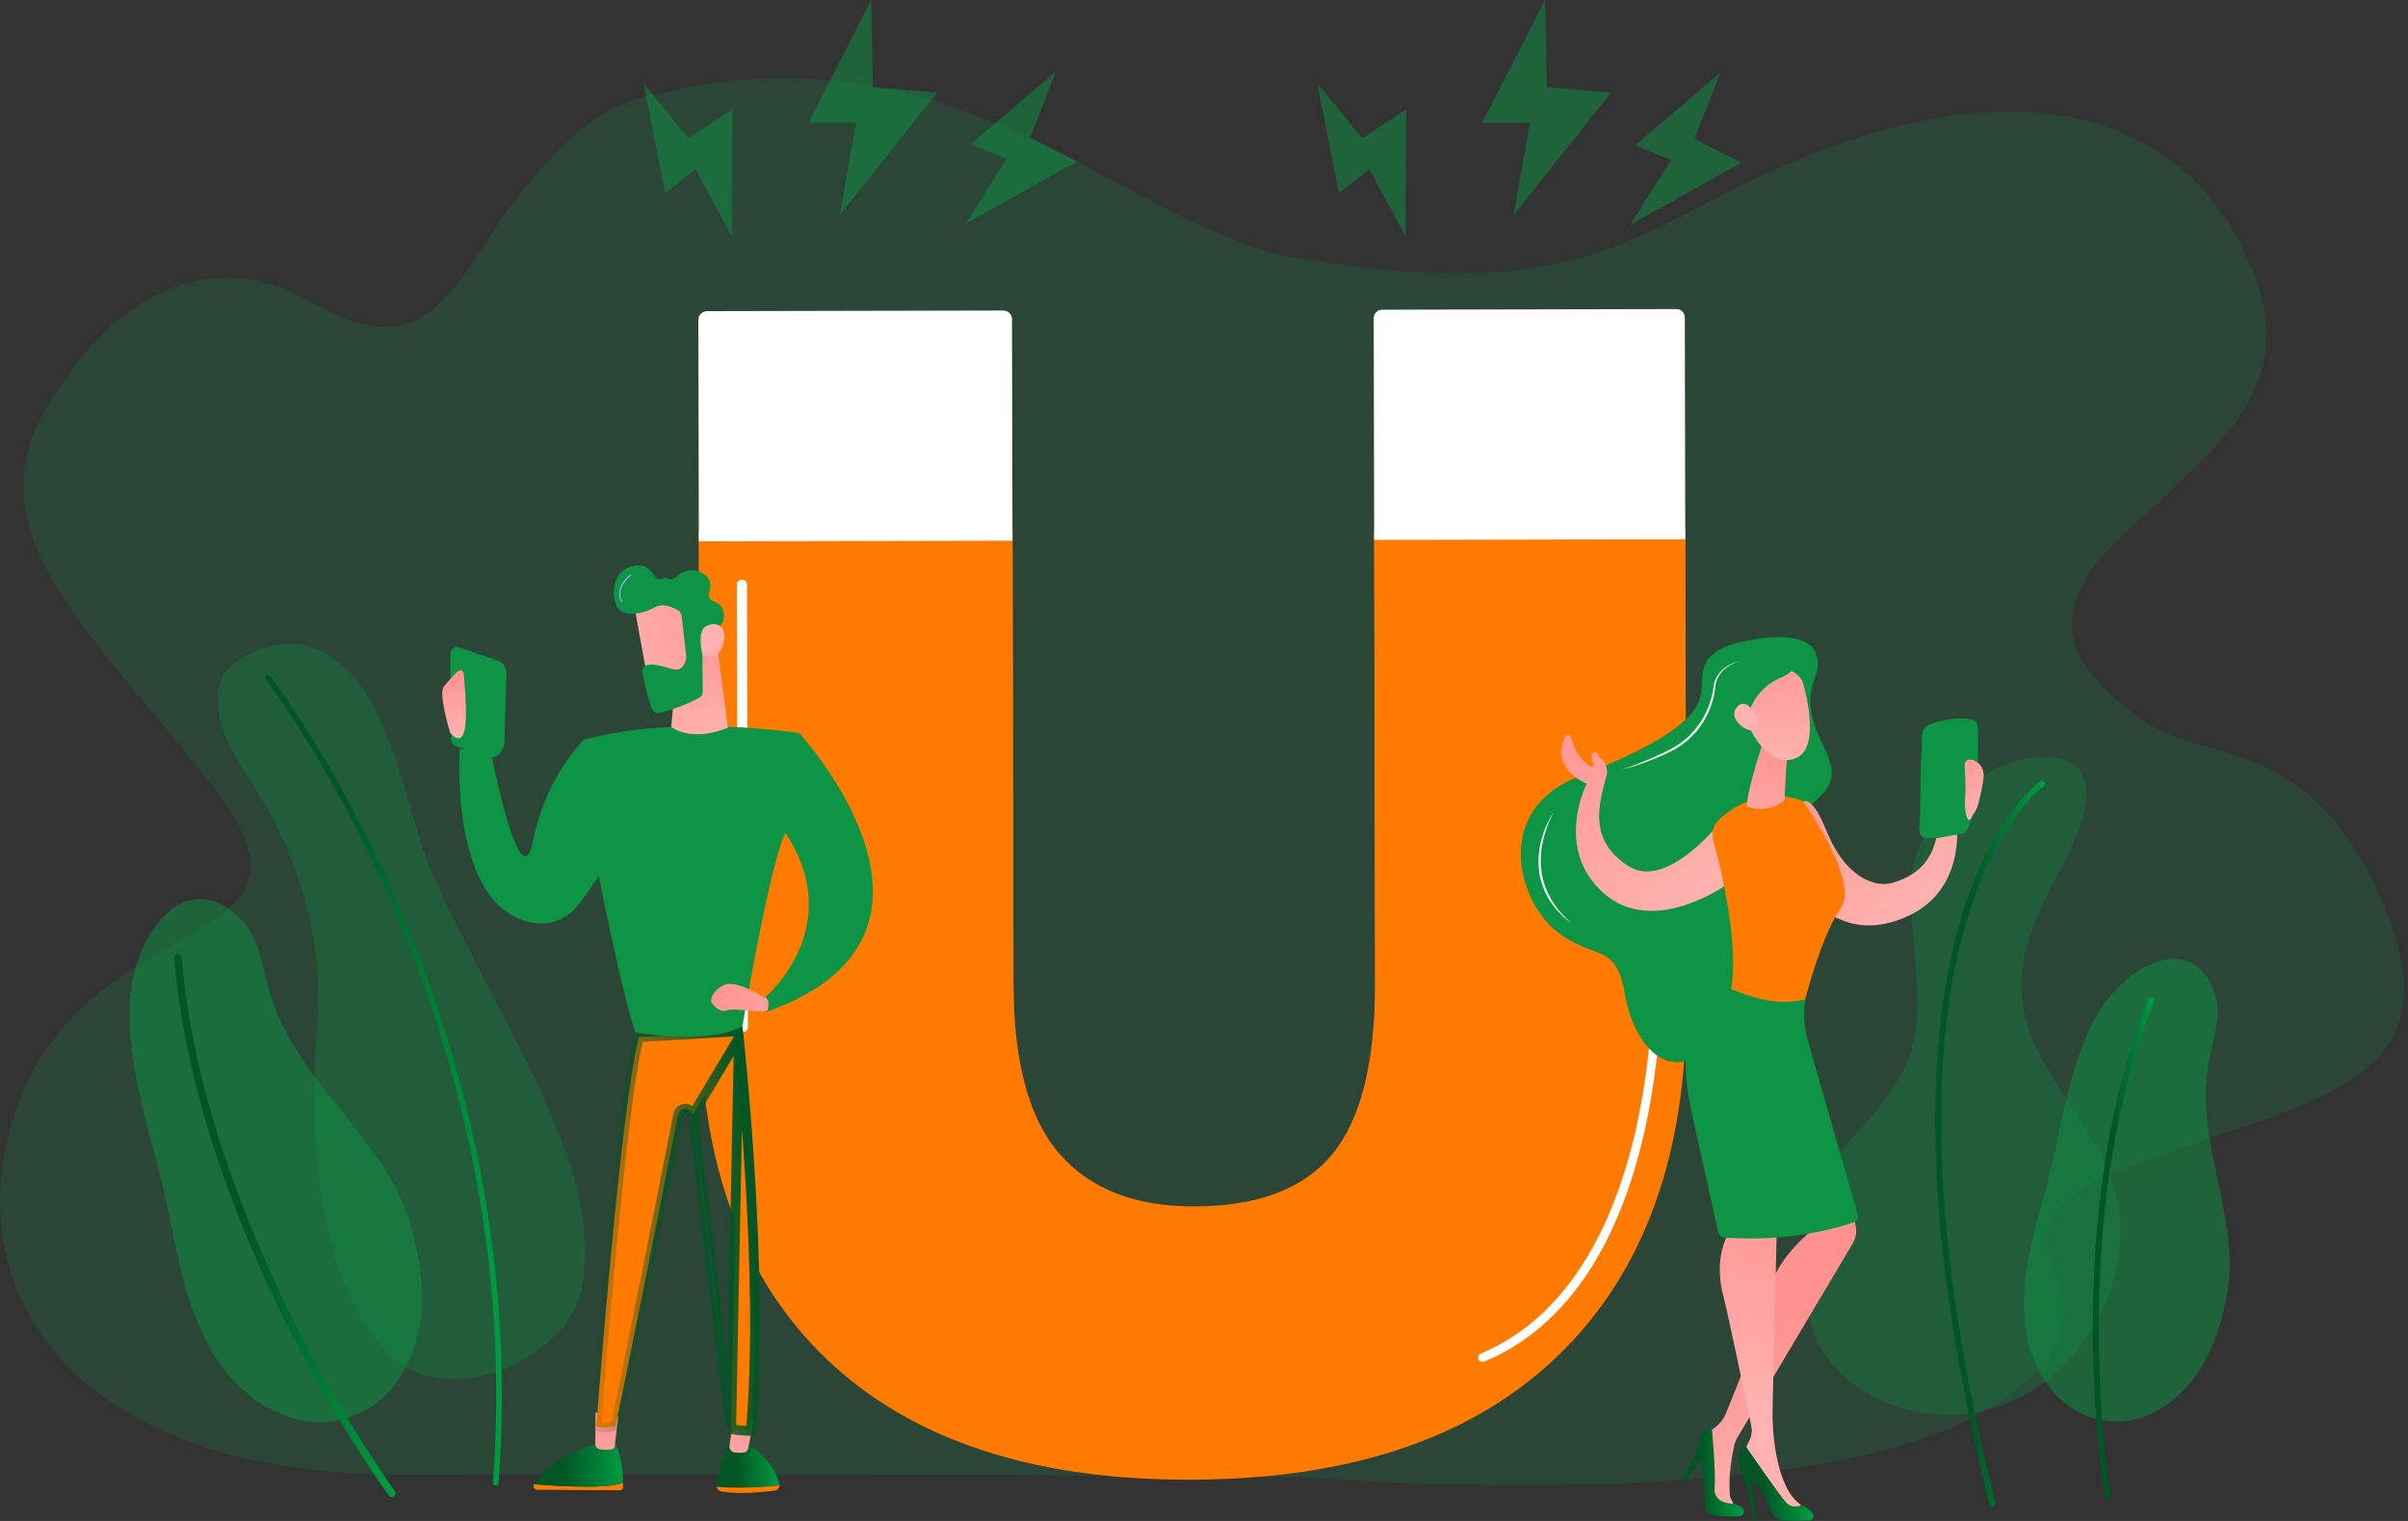 <svg width="247" height="156" viewBox="0 0 247 156" fill="none" xmlns="http://www.w3.org/2000/svg">
<rect x="0" y="0" width="247" height="156" fill="#333333" stroke="none"/>
<path opacity="0.2" d="M64.694 10.353C60.831 11.474 55.057 16.569 49.991 24.696C43.762 34.693 40.06 35.569 31.247 30.644C22.433 25.719 12.081 29.027 4.589 42.142C-2.905 55.256 10.221 65.452 22.387 81.429C34.553 97.405 10.263 93.272 2.394 111.933C-5.475 130.594 5.622 151.528 42.136 151.278C78.698 151.029 133.97 151.507 133.97 151.507C133.97 151.507 185.228 155.918 203.894 144.52C222.559 133.123 199.6 127.579 216.961 120.291C234.321 113.004 252.441 112.511 244.85 93.674C237.259 74.836 226.516 78.737 219.584 73.701C212.65 68.664 208.48 63.197 218.394 54.232C228.308 45.268 235.896 39.228 230.884 27.351C223.695 10.312 206.245 8.114 187.077 15.336C167.906 22.558 164.651 31.806 133.014 26.453C115.367 23.468 97.58 0.808 64.694 10.353Z" fill="#0D9545"/>
<path opacity="0.3" d="M209.001 107.723C208.128 105.905 207.504 104 207.358 101.928C206.99 96.704 210.028 91.895 212.257 87.397C214.307 83.264 215.832 77.106 208.914 77.654C203.403 78.09 196.924 83.582 196.185 89.31C195.311 96.089 198.611 104.636 194.698 110.793C189.225 119.406 185.277 117.433 185.277 131.968C185.277 138.178 188.717 141.605 192.658 143.491C198.878 146.47 206.294 145.267 211.249 140.471C215.626 136.234 218.229 130.144 217.349 124.03C216.459 117.852 211.615 113.169 209.001 107.723Z" fill="#0D9545"/>
<path d="M204.377 154.57C204.239 154.57 204.115 154.476 204.08 154.337C200.649 140.645 198.782 128.23 198.53 117.441C198.328 108.797 199.156 101.167 200.992 94.763C202.63 89.049 204.785 85.385 206.305 83.317C207.965 81.059 209.23 80.169 209.282 80.132C209.421 80.036 209.612 80.071 209.708 80.21C209.805 80.349 209.77 80.54 209.631 80.637C209.619 80.645 208.372 81.529 206.762 83.731C205.274 85.766 203.163 89.376 201.557 95.013C199.75 101.359 198.938 108.924 199.144 117.499C199.402 128.226 201.262 140.57 204.675 154.189C204.716 154.353 204.615 154.52 204.451 154.561C204.427 154.566 204.401 154.57 204.377 154.57Z" fill="url(#paint0_linear_1537_3932)"/>
<path opacity="0.5" d="M228.544 132.057C229.249 127.412 227.561 122.078 226.718 117.165C226.273 114.568 226.066 111.99 226.483 109.373C226.898 106.771 228.12 103.958 226.993 101.365C224.723 96.143 219.323 98.52 216.23 102.451C212.641 107.013 211.659 114.468 210.296 120.209C209.474 123.669 208.237 127.219 207.803 130.745C207.085 136.587 208.405 140.644 211.201 143.382C213.881 146.01 217.963 146.554 221.243 144.728C224.205 143.079 227.407 139.552 228.544 132.057Z" fill="#0D9545"/>
<path d="M216.192 153.74C216.045 153.74 215.915 153.634 215.89 153.484C215.878 153.414 214.702 146.32 214.671 136.533C214.643 127.495 215.612 114.243 220.39 102.426C220.454 102.269 220.632 102.194 220.791 102.257C220.948 102.321 221.024 102.498 220.96 102.657C218.343 109.128 215.233 120.257 215.285 136.532C215.315 146.269 216.484 153.313 216.494 153.384C216.522 153.55 216.41 153.709 216.243 153.738C216.226 153.739 216.209 153.74 216.192 153.74Z" fill="url(#paint1_linear_1537_3932)"/>
<path opacity="0.3" d="M25.875 66.915C24.481 67.59 23.136 68.598 22.725 69.632C20.871 74.297 25.75 79.719 27.737 83.491C31.149 89.974 33.114 97.284 32.563 104.638C31.967 112.607 32.033 120.36 34.17 128.141C35.27 132.149 37.086 136.311 40.211 139.191C46.115 144.633 58.265 139.428 59.666 132.169C60.783 126.379 59.134 120.489 56.9 115.184C53.142 106.257 47.972 98.012 44.159 89.114C41.242 82.309 39.927 68.111 31.132 66.205C29.527 65.857 27.355 66.199 25.875 66.915Z" fill="#0D9545"/>
<path d="M50.837 152.362C50.834 152.362 50.83 152.362 50.827 152.36C50.669 152.348 50.549 152.209 50.561 152.051C51.396 141.124 50.69 129.995 48.462 118.972C46.68 110.152 43.925 101.382 40.275 92.902C34.061 78.469 27.32 69.785 27.254 69.7C27.156 69.574 27.177 69.393 27.303 69.295C27.429 69.197 27.61 69.218 27.708 69.344C27.776 69.431 34.563 78.174 40.806 92.675C44.472 101.19 47.239 110 49.028 118.858C51.266 129.933 51.976 141.115 51.137 152.096C51.125 152.25 50.992 152.368 50.837 152.362Z" fill="url(#paint2_linear_1537_3932)"/>
<path opacity="0.5" d="M41.789 124.638C40.093 119.471 35.565 114.844 32.13 110.209C30.313 107.758 28.755 105.203 27.82 102.283C26.89 99.379 26.685 95.835 24.167 93.745C19.095 89.536 14.759 94.809 13.616 100.485C12.291 107.071 15.169 115.284 16.756 121.925C17.714 125.928 18.288 130.241 19.681 134.11C21.989 140.52 25.471 144.02 29.787 145.391C33.928 146.705 38.428 145.137 40.862 141.54C43.06 138.288 44.527 132.974 41.789 124.638Z" fill="#0D9545"/>
<path d="M40.19 153.551C40.072 153.551 39.956 153.497 39.88 153.394C39.83 153.327 34.911 146.611 29.77 136.515C25.021 127.193 19.104 112.993 17.872 98.289C17.853 98.077 18.012 97.89 18.223 97.873C18.436 97.852 18.622 98.013 18.639 98.225C20.978 126.133 40.305 152.672 40.501 152.937C40.627 153.109 40.59 153.349 40.419 153.476C40.349 153.527 40.269 153.551 40.19 153.551Z" fill="url(#paint3_linear_1537_3932)"/>
<path d="M172.967 102.899C173 118.387 168.688 130.408 159.937 138.927C151.183 147.445 138.598 151.733 122.085 151.769C105.947 151.804 93.537 147.705 84.859 139.467C76.18 131.23 71.819 119.329 71.786 103.841L71.681 54.393H103.853L103.953 101.263C103.971 109.629 105.532 115.717 108.671 119.487C111.809 123.258 116.411 125.147 122.511 125.134C129.042 125.121 133.764 123.239 136.697 119.481C139.63 115.725 141.073 109.547 141.053 101.018L140.954 54.393H172.866L172.967 102.899Z" fill="#FF7A00"/>
<path d="M172.972 102.463C173.005 117.278 168.689 128.781 159.937 136.928C151.185 145.077 138.598 149.181 122.084 149.217C105.947 149.252 93.538 145.333 84.86 137.454C76.183 129.574 71.821 118.187 71.789 103.373L71.684 54.54H103.857L103.957 100.906C103.974 108.908 105.535 114.734 108.672 118.339C111.809 121.947 116.412 123.753 122.51 123.74C129.041 123.727 133.764 121.927 136.698 118.333C139.631 114.741 141.074 108.825 141.057 100.669L140.958 54.54H172.87L172.972 102.463Z" fill="#FF7A00"/>
<path d="M102.878 31.848L72.575 31.913C72.054 31.915 71.632 32.283 71.633 32.805L71.682 55.526L103.854 55.457L103.805 32.736C103.803 32.213 103.399 31.847 102.878 31.848Z" fill="white"/>
<path d="M171.937 31.701L141.814 31.765C141.293 31.766 140.905 32.134 140.906 32.656L140.955 55.377L172.867 55.31L172.818 32.588C172.816 32.066 172.458 31.7 171.937 31.701Z" fill="white"/>
<path d="M76.199 105.854C75.951 105.854 75.68 105.653 75.679 105.405L75.582 59.906C75.582 59.658 75.852 59.456 76.1 59.455C76.347 59.455 76.618 59.655 76.62 59.903L76.716 105.403C76.717 105.652 76.447 105.854 76.199 105.854Z" fill="white"/>
<path d="M152.07 139.693C151.894 139.693 151.727 139.589 151.654 139.416C151.559 139.188 151.667 138.924 151.896 138.829C162.201 134.523 166.444 122.956 168.187 114.011C170.088 104.259 169.517 95.432 169.511 95.344C169.494 95.096 169.682 94.882 169.93 94.865C170.179 94.848 170.392 95.035 170.409 95.283C170.415 95.373 170.994 104.317 169.07 114.184C167.937 119.994 166.17 124.987 163.82 129.027C160.862 134.108 156.968 137.686 152.243 139.659C152.186 139.681 152.127 139.693 152.07 139.693Z" fill="white"/>
<path opacity="0.5" d="M89.361 0L82.933 12.581H87.819L86.147 22.047L96.133 9.497L89.532 8.951L89.361 0Z" fill="#0D9545"/>
<path opacity="0.5" d="M108.305 7.328L99.587 14.791L103.263 16.301L99.073 22.92L110.462 16.573L105.666 14.12L108.305 7.328Z" fill="#0D9545"/>
<path opacity="0.5" d="M66.008 8.549L68.224 19.81L71.346 17.35L75.052 24.251L75.12 11.214L70.627 14.185L66.008 8.549Z" fill="#0D9545"/>
<path opacity="0.5" d="M158.478 0L152.051 12.581H156.937L155.264 22.047L165.252 9.497L158.651 8.951L158.478 0Z" fill="#0D9545"/>
<path opacity="0.5" d="M176.455 7.448L167.737 14.911L171.413 16.421L167.222 23.04L178.611 16.694L173.816 14.24L176.455 7.448Z" fill="#0D9545"/>
<path opacity="0.5" d="M135.126 8.549L137.343 19.81L140.465 17.35L144.17 24.251L144.239 11.214L139.745 14.185L135.126 8.549Z" fill="#0D9545"/>
<path d="M59.928 75.835C59.928 75.835 55.986 79.574 54.684 86.217C53.382 92.861 50.288 76.824 50.288 76.824H47.161C47.161 76.824 45.982 93.349 54.809 94.663C56.492 94.913 58.18 94.247 59.233 92.911C60.845 90.864 63.36 87.223 63.967 83.751C63.446 78.28 59.928 75.835 59.928 75.835Z" fill="#0D9545"/>
<path d="M79.954 152.352C79.956 152.303 79.952 152.254 79.94 152.203C79.201 149.272 76.177 147.769 76.177 147.769L74.722 147.883C73.887 150.467 73.348 151.728 73.482 152.434C73.486 152.453 73.492 152.473 73.496 152.492C74.696 152.6 77.165 152.67 79.954 152.352Z" fill="url(#paint4_linear_1537_3932)"/>
<path d="M73.496 152.492C73.561 152.728 73.734 152.912 73.958 152.958C75.664 153.317 78.376 153.028 79.515 152.879C79.767 152.847 79.951 152.614 79.954 152.352C77.165 152.67 74.696 152.6 73.496 152.492Z" fill="#FF7A00"/>
<path d="M77.374 145.507L76.737 148.572C76.689 148.797 76.518 148.965 76.309 148.984C76.052 149.009 75.688 149.023 75.322 148.969C74.993 148.92 74.764 148.587 74.823 148.229L75.265 145.507H77.374Z" fill="url(#paint5_linear_1537_3932)"/>
<path d="M61.139 152.467C62.693 152.423 63.496 152.241 63.91 152.07C63.912 152.225 63.91 152.382 63.906 152.544C63.901 152.718 63.771 152.857 63.613 152.856L55.085 152.801C54.813 152.799 54.653 152.484 54.772 152.234C55.89 152.328 58.739 152.535 61.139 152.467Z" fill="#FF7A00"/>
<path d="M54.772 152.235C54.783 152.213 54.791 152.191 54.806 152.171C55.559 151.119 57.477 149.023 61.268 148.114L63.086 148.057C63.086 148.057 63.896 149.465 63.911 152.072C63.495 152.241 62.692 152.425 61.139 152.468C58.738 152.535 55.889 152.328 54.772 152.235Z" fill="url(#paint6_linear_1537_3932)"/>
<path d="M63.423 145.301C63.402 145.437 63.153 147.497 63.056 148.295C63.033 148.485 62.895 148.631 62.722 148.653C62.413 148.691 61.912 148.723 61.473 148.634C61.236 148.586 61.066 148.358 61.066 148.095V144.861L63.423 145.301Z" fill="url(#paint7_linear_1537_3932)"/>
<path d="M75.783 106.449C75.756 106.182 75.732 105.958 75.713 105.782L65.548 106.379C65.105 107.984 64.62 111.081 64.138 114.92C63.624 119.019 63.119 123.914 62.675 128.62C62.231 133.325 61.847 137.839 61.574 141.177C61.438 142.846 61.33 144.22 61.255 145.178C61.218 145.656 61.189 146.031 61.17 146.285L61.168 146.311C61.609 146.449 62.09 146.445 62.51 146.385C62.76 146.349 62.975 146.296 63.129 146.251C63.912 142.834 68.398 120.238 69.57 114.323C69.734 113.497 70.926 113.538 71.037 114.37M75.783 106.449L71.037 114.37C71.037 114.37 71.037 114.37 71.037 114.37M75.783 106.449C75.859 107.186 75.967 108.258 76.09 109.595C76.337 112.268 76.65 116.001 76.912 120.238C77.428 128.56 77.746 138.798 76.999 146.775C76.828 146.769 76.62 146.76 76.395 146.745C75.918 146.713 75.402 146.658 75 146.568M75.783 106.449L75 146.568M71.037 114.37C71.526 117.992 72.527 126.127 73.405 133.352C73.844 136.966 74.253 140.353 74.552 142.837C74.701 144.079 74.823 145.095 74.908 145.801L75 146.568M71.037 114.37L75 146.568" fill="#FF7A00" stroke="url(#paint8_linear_1537_3932)"/>
<path d="M81.978 75.188C81.978 75.188 69.693 73.248 59.993 75.835L60.64 85.858C60.64 85.858 63.226 99.759 65.165 105.902C65.165 105.902 72.602 107.196 76.158 105.255C76.158 105.255 79.067 87.797 80.684 85.211C80.685 85.211 82.302 78.421 81.978 75.188Z" fill="#0D9545"/>
<path d="M73.357 64.637L74.668 74.63C74.668 74.63 71.249 76.201 68.855 74.563L69.37 68.721L73.357 64.637Z" fill="url(#paint9_linear_1537_3932)"/>
<path d="M81.977 75.188C81.977 75.188 101.052 95.879 78.582 103.8V102.184C78.582 102.184 86.988 95.071 80.522 85.371C80.523 85.371 81.332 76.158 81.977 75.188Z" fill="#0D9545"/>
<path d="M78.421 102.346C78.421 102.346 75.512 100.406 74.218 101.052C72.924 101.699 72.924 102.669 72.924 102.669C72.924 102.669 73.571 103.962 74.541 103.638C75.511 103.316 77.774 103.961 78.744 103.638C78.745 103.638 79.068 102.346 78.421 102.346Z" fill="url(#paint10_linear_1537_3932)"/>
<path d="M46.968 66.373L51.073 67.757C51.57 67.905 51.912 68.409 51.952 69.046L51.739 75.896C51.806 76.967 50.922 77.912 50.086 77.661L46.796 76.54C46.476 76.443 46.263 76.107 46.259 75.692L46.187 67.164C46.182 66.67 46.588 66.259 46.968 66.373Z" fill="#0D9545"/>
<path d="M46.185 75.188C46.185 75.188 44.901 71.072 45.554 70.379C46.207 69.687 47.508 67.774 47.595 69.337C47.682 70.901 48.467 77.653 46.185 75.188Z" fill="url(#paint11_linear_1537_3932)"/>
<path d="M65.039 61.948C65.019 62.073 66.57 70.383 66.57 70.383L71.296 69.396L70.996 61.302C70.996 61.303 65.38 59.835 65.039 61.948Z" fill="url(#paint12_linear_1537_3932)"/>
<path d="M69.582 62.62C69.766 62.731 69.887 62.921 69.912 63.135L70.397 67.322C70.404 67.386 70.403 67.449 70.393 67.512C70.335 67.861 70.061 68.952 68.94 68.615C67.985 68.327 67.102 68.076 66.453 68.191C66.073 68.258 65.826 68.627 65.899 69.005C66.048 69.784 66.379 71.35 66.869 72.701C66.992 73.039 67.356 73.223 67.703 73.126C68.618 72.872 70.391 72.323 71.744 71.551C71.966 71.424 72.101 71.186 72.093 70.93C72.066 69.805 71.999 66.648 72.118 65.753C72.228 64.922 73.232 64.431 73.71 64.243C73.891 64.171 74.034 64.029 74.105 63.847C74.318 63.303 74.554 62.174 73.144 61.654C72.793 61.525 72.617 61.129 72.739 60.776C72.958 60.144 73.018 59.226 71.878 58.693C70.725 58.152 69.834 58.708 69.322 59.211C69.096 59.434 68.742 59.498 68.467 59.34C68.345 59.269 68.193 59.245 68.011 59.335C67.669 59.502 67.268 59.381 67.097 59.04C66.806 58.456 66.224 57.853 65.071 58.031C62.955 58.358 62.676 60.691 63.211 62.07C63.744 63.449 66.019 62.965 67.166 62.294C68.01 61.798 69.076 62.313 69.582 62.62Z" fill="#0D9545"/>
<path d="M72.055 67.158C72.055 67.158 71.456 64.857 72.357 64.277C73.258 63.696 74.572 64.028 74.253 65.782C73.854 67.966 72.055 67.158 72.055 67.158Z" fill="url(#paint13_linear_1537_3932)"/>
<path d="M63.742 61.734C63.72 61.734 63.699 61.722 63.689 61.7C62.969 60.159 64.649 58.93 64.666 58.918C64.692 58.898 64.729 58.904 64.748 58.931C64.767 58.958 64.761 58.994 64.735 59.013C64.719 59.025 63.118 60.199 63.795 61.65C63.809 61.679 63.797 61.714 63.766 61.729C63.759 61.733 63.751 61.734 63.742 61.734Z" fill="#91B3FA"/>
<path d="M186.213 69.374C186.213 69.374 188.206 64.491 180.688 65.476C173.171 66.46 174.998 69.298 174.404 71.517C173.811 73.735 170.656 76.249 161.88 79.67C153.104 83.092 155.706 92.421 159.648 95.518C163.59 98.614 165.74 96.556 166.656 101.9C167.573 107.244 171.23 111.584 175.794 107.054C180.357 102.524 185.544 97.167 184.093 90.143C182.642 83.119 184.286 84.448 187.118 81.224C189.949 77.999 183.947 74.881 186.213 69.374Z" fill="#0D9545"/>
<path d="M184.535 82.45C185.728 81.24 186.889 84.149 187.2 84.878C187.982 86.72 188.796 88.373 190.448 89.634C191.469 90.415 192.85 90.915 194.144 90.54C198.8 89.189 198.822 85.448 198.927 82.646C198.82 81.852 199.296 81.063 199.873 80.818C200.543 80.532 200.8 79.838 200.8 79.838C200.8 79.838 201.256 80.848 200.696 81.322C200.5 81.488 200.444 81.684 200.45 81.869C200.515 81.858 200.583 81.848 200.653 81.838C202.053 81.663 200.648 83.667 200.648 83.667C200.648 83.667 202.003 91 195.796 93.915C192.723 95.358 190.366 95.016 188.766 94.302C187.957 94.019 187.259 93.513 186.663 92.866C186.422 92.626 186.3 92.465 186.3 92.465V92.442C183.82 89.293 183.391 83.611 184.535 82.45Z" fill="url(#paint14_linear_1537_3932)"/>
<path d="M160.582 75.5C160.701 75.273 161.038 75.309 161.107 75.556C161.361 76.471 161.977 78.069 163.269 78.636C163.319 78.657 163.377 78.653 163.423 78.622C163.467 78.592 163.494 78.54 163.493 78.486C163.49 78.372 163.455 78.252 163.374 78.128C163.205 77.869 163.236 77.57 163.328 77.31C163.368 77.199 163.471 77.123 163.59 77.118C163.707 77.113 163.817 77.18 163.865 77.287C163.956 77.487 164.095 77.702 164.307 77.877C164.79 78.278 165.022 79.169 164.691 79.899C163.992 82.615 162.945 86.206 167.022 88.83C171.1 91.454 176.842 83.879 176.842 83.879L177.098 90.736C177.098 90.736 169.592 96.16 164.476 91.595C159.359 87.031 162.75 80.388 162.75 80.388C162.75 80.388 158.848 78.816 160.582 75.5Z" fill="url(#paint15_linear_1537_3932)"/>
<path d="M184.484 81.985C183.264 81.62 179.713 80.944 176.334 84.061C175.761 84.59 175.526 85.394 175.732 86.146C176.639 89.487 179.033 99.355 176.934 103.625C176.934 103.625 180.633 107.703 184.669 104.416C184.669 104.416 186.479 96.525 188.851 93.061C190.489 90.669 186.241 84.079 185.166 82.488C185.001 82.247 184.762 82.068 184.484 81.985Z" fill="#FF7A00"/>
<path d="M181.115 75.349C181.115 75.349 179.311 80.452 179.176 82.703C179.176 82.703 181.17 83.61 183.049 82.079C183.049 82.079 183.246 76.983 183.531 76.07L181.115 75.349Z" fill="url(#paint16_linear_1537_3932)"/>
<path d="M184.994 70.226C184.802 69.508 184.242 68.945 183.524 68.752C182.563 68.493 181.216 68.278 180.36 68.775C178.909 69.617 178.909 73.393 178.909 73.393C178.909 73.393 180.764 78.857 184.019 77.839C186.507 77.06 185.572 72.385 184.994 70.226Z" fill="url(#paint17_linear_1537_3932)"/>
<path d="M177.765 68.327C178.657 66.177 181.437 66.814 181.437 66.814C181.437 66.814 183.605 67.327 183.908 68.308C184.045 68.749 183.437 69.176 182.64 69.516C180.865 70.273 179.575 71.869 179.21 73.764L179.125 74.2C179.126 74.2 176.872 70.477 177.765 68.327Z" fill="#0D9545"/>
<path d="M180.459 73.92C180.459 73.92 179.317 71.352 178.217 72.468C177.116 73.582 179.096 75.27 180.083 74.858L180.459 73.92Z" fill="url(#paint18_linear_1537_3932)"/>
<path d="M189.379 120.985C189.364 121.343 189.994 124.185 190.336 125.701C190.474 126.311 190.379 126.949 190.068 127.492L178.213 147.444C178.069 147.686 177.965 147.947 177.903 148.221C177.685 149.156 177.235 151.451 177.47 153.54L178.083 154.813L175.43 154.211L174.853 147.088L175.604 146.629C176.252 146.234 176.757 145.643 177.046 144.94C178.119 142.337 180.78 135.708 181.466 132.477C182.246 128.806 186.322 125.824 186.322 125.824L185.606 124.132L189.379 120.985Z" fill="url(#paint19_linear_1537_3932)"/>
<path d="M172.481 151.76C172.481 151.76 173.913 149.489 174.082 148.605C174.25 147.721 174.72 146.16 175.604 146.63C175.604 146.63 176.019 150.924 175.876 152.602C175.732 154.281 177.773 154.226 177.773 154.226C177.773 154.226 178.335 154.305 178.747 154.717C179.031 155.001 178.828 155.495 178.427 155.52C177.759 155.564 176.699 155.575 175.585 155.359C175.196 155.284 174.908 154.953 174.884 154.558L174.59 149.616L172.784 151.898L172.481 151.76Z" fill="url(#paint20_linear_1537_3932)"/>
<path d="M182.296 124.163C182.296 124.163 181.878 142.01 181.821 144.545C181.764 147.079 182.221 152.697 184.763 154.376L183.658 155.195C183.658 155.195 182.276 154.021 180.926 151.76C179.41 149.22 178.952 148.756 178.952 148.756L179.455 147.726C179.675 147.275 179.74 146.765 179.639 146.272C179.091 143.615 177.259 134.775 176.758 132.871C176.168 130.625 176.126 127.624 178.179 125.111C180.23 122.601 182.296 124.163 182.296 124.163Z" fill="url(#paint21_linear_1537_3932)"/>
<path d="M179.951 156C179.872 156.001 179.805 155.944 179.794 155.866C179.709 155.271 179.357 152.885 179.069 152.267C178.739 151.56 177.662 148.583 179.069 148.33C179.069 148.33 182.571 153.446 183.243 154.135C183.916 154.824 184.763 154.376 184.763 154.376C184.763 154.376 185.419 154.569 185.912 155.201C186.147 155.5 185.928 155.942 185.547 155.945L183.188 155.968C182.503 155.974 181.887 155.558 181.633 154.922C181.218 153.885 180.505 152.365 179.673 151.69L180.104 155.826C180.115 155.918 180.043 155.999 179.951 156Z" fill="url(#paint22_linear_1537_3932)"/>
<path d="M185.226 102.492C185.226 102.492 184.694 104.186 185.512 106.976L190.577 124.663C190.657 124.942 190.507 125.232 190.235 125.33C188.719 125.874 183.739 127.411 176.941 126.942C176.599 126.917 176.312 126.675 176.237 126.341C175.79 124.324 174.26 117.445 173.946 116.031C172.746 110.644 171.408 104.837 177.298 101.324C180.011 102.486 182.543 103.172 185.226 102.492Z" fill="#0D9545"/>
<path d="M196.961 85.524C196.826 85.224 196.859 84.832 196.89 84.521C196.961 83.803 196.955 83.086 196.967 82.364C196.997 80.494 196.98 78.617 197.129 76.751C197.16 76.349 197.118 75.945 197.15 75.543C197.229 74.525 197.827 74.224 198.819 74.013C199.66 73.832 200.575 73.586 201.443 73.769C201.785 73.842 202.114 74.029 202.157 74.386C202.33 75.828 202.286 85.27 200.547 85.53C199.96 85.618 199.377 85.721 198.793 85.826C198.378 85.901 197.823 86.058 197.405 85.918C197.177 85.841 197.041 85.698 196.961 85.524Z" fill="#0D9545"/>
<path d="M197.651 85.524C197.516 85.224 197.55 84.832 197.58 84.521C197.651 83.803 197.645 83.086 197.657 82.364C197.688 80.494 197.671 78.617 197.819 76.751C197.851 76.349 197.809 75.945 197.84 75.543C197.92 74.525 198.517 74.224 199.51 74.013C200.35 73.832 201.266 73.586 202.134 73.769C202.476 73.842 202.805 74.029 202.847 74.386C203.02 75.828 202.977 85.27 201.238 85.53C200.65 85.618 200.067 85.721 199.483 85.826C199.068 85.901 198.513 86.058 198.095 85.918C197.867 85.841 197.73 85.698 197.651 85.524Z" fill="#0D9545"/>
<path d="M202.422 83.463C202.422 83.463 202.803 83.204 203.115 81.66C203.428 80.116 203.737 79.18 203.115 78.463C202.492 77.746 201.526 77.716 201.526 78.463C201.526 79.21 201.688 80.588 201.575 81.66C201.463 82.731 201.728 85.266 202.422 83.463Z" fill="url(#paint23_linear_1537_3932)"/>
<path d="M178.47 67.805C177.749 67.958 177.055 68.299 176.523 68.834C176.262 69.106 176.059 69.433 175.926 69.789L175.838 70.06L175.787 70.34C175.75 70.529 175.734 70.703 175.703 70.884C175.44 72.315 174.811 73.681 173.876 74.796C173.416 75.358 172.879 75.858 172.285 76.277C171.694 76.703 171.034 77.015 170.367 77.333C169.702 77.648 169.028 77.942 168.343 78.213C167.661 78.49 166.967 78.74 166.257 78.939C167.703 78.632 169.092 78.093 170.446 77.507C171.122 77.217 171.799 76.889 172.414 76.462C173.03 76.038 173.588 75.529 174.067 74.954C175.013 73.795 175.661 72.392 175.891 70.915C175.916 70.732 175.929 70.537 175.958 70.363L175.998 70.097L176.073 69.84C176.188 69.501 176.372 69.187 176.611 68.916C177.094 68.374 177.765 68.01 178.47 67.805Z" fill="#F2FAF5"/>
<path d="M159.384 83.279C158.784 84.16 158.361 85.16 158.088 86.198C157.817 87.238 157.738 88.331 157.87 89.404C158.027 90.473 158.408 91.511 158.995 92.415C159.151 92.635 159.296 92.861 159.471 93.066C159.557 93.17 159.637 93.276 159.726 93.376L160.001 93.67C160.18 93.87 160.39 94.037 160.583 94.222C160.784 94.397 160.998 94.558 161.206 94.722C160.414 94.013 159.704 93.213 159.158 92.314C158.902 91.855 158.652 91.392 158.484 90.894C158.311 90.4 158.188 89.889 158.117 89.371C157.969 88.333 158.047 87.27 158.273 86.243C158.384 85.727 158.539 85.221 158.725 84.726C158.906 84.229 159.126 83.746 159.384 83.279Z" fill="#F2FAF5"/>
<defs>
<linearGradient id="paint0_linear_1537_3932" x1="198.5" y1="107.168" x2="209.763" y2="107.168" gradientUnits="userSpaceOnUse">
<stop stop-color="#005624"/>
<stop offset="0.319" stop-color="#005624"/>
<stop offset="1" stop-color="#009C41"/>
</linearGradient>
<linearGradient id="paint1_linear_1537_3932" x1="214.67" y1="120.965" x2="220.983" y2="120.965" gradientUnits="userSpaceOnUse">
<stop stop-color="#005624"/>
<stop offset="0.319" stop-color="#005624"/>
<stop offset="1" stop-color="#009C41"/>
</linearGradient>
<linearGradient id="paint2_linear_1537_3932" x1="27.192" y1="99.464" x2="51.478" y2="99.464" gradientUnits="userSpaceOnUse">
<stop stop-color="#005624"/>
<stop offset="0.319" stop-color="#005624"/>
<stop offset="1" stop-color="#009C41"/>
</linearGradient>
<linearGradient id="paint3_linear_1537_3932" x1="17.87" y1="118.12" x2="40.576" y2="118.12" gradientUnits="userSpaceOnUse">
<stop stop-color="#005624"/>
<stop offset="0.319" stop-color="#005624"/>
<stop offset="1" stop-color="#009C41"/>
</linearGradient>
<linearGradient id="paint4_linear_1537_3932" x1="73.461" y1="149.52" x2="79.955" y2="149.52" gradientUnits="userSpaceOnUse">
<stop stop-color="#005624"/>
<stop offset="0.319" stop-color="#005624"/>
<stop offset="1" stop-color="#009C41"/>
</linearGradient>
<linearGradient id="paint5_linear_1537_3932" x1="75.591" y1="142.556" x2="76.887" y2="153.87" gradientUnits="userSpaceOnUse">
<stop stop-color="#FF928E"/>
<stop offset="1" stop-color="#FEB3B1"/>
</linearGradient>
<linearGradient id="paint6_linear_1537_3932" x1="54.772" y1="149.666" x2="63.911" y2="149.666" gradientUnits="userSpaceOnUse">
<stop stop-color="#005624"/>
<stop offset="0.319" stop-color="#005624"/>
<stop offset="1" stop-color="#009C41"/>
</linearGradient>
<linearGradient id="paint7_linear_1537_3932" x1="61.934" y1="144.004" x2="63.147" y2="154.587" gradientUnits="userSpaceOnUse">
<stop stop-color="#FF928E"/>
<stop offset="1" stop-color="#FEB3B1"/>
</linearGradient>
<linearGradient id="paint8_linear_1537_3932" x1="77.979" y1="132.04" x2="57.846" y2="133.733" gradientUnits="userSpaceOnUse">
<stop stop-color="#005624"/>
<stop offset="1" stop-color="#005624" stop-opacity="0"/>
</linearGradient>
<linearGradient id="paint9_linear_1537_3932" x1="70.912" y1="62.966" x2="71.906" y2="76.59" gradientUnits="userSpaceOnUse">
<stop stop-color="#FF928E"/>
<stop offset="1" stop-color="#FEB3B1"/>
</linearGradient>
<linearGradient id="paint10_linear_1537_3932" x1="73.252" y1="100.497" x2="83.598" y2="109.334" gradientUnits="userSpaceOnUse">
<stop stop-color="#FF928E"/>
<stop offset="1" stop-color="#FEB3B1"/>
</linearGradient>
<linearGradient id="paint11_linear_1537_3932" x1="46.398" y1="68.792" x2="46.825" y2="75.737" gradientUnits="userSpaceOnUse">
<stop stop-color="#FF928E"/>
<stop offset="1" stop-color="#FEB3B1"/>
</linearGradient>
<linearGradient id="paint12_linear_1537_3932" x1="76.111" y1="61.367" x2="62.772" y2="68.178" gradientUnits="userSpaceOnUse">
<stop stop-color="#FF928E"/>
<stop offset="1" stop-color="#FEB3B1"/>
</linearGradient>
<linearGradient id="paint13_linear_1537_3932" x1="79.12" y1="74.417" x2="72.846" y2="65.49" gradientUnits="userSpaceOnUse">
<stop stop-color="#FF928E"/>
<stop offset="1" stop-color="#FEB3B1"/>
</linearGradient>
<linearGradient id="paint14_linear_1537_3932" x1="185.2" y1="75.889" x2="198.77" y2="92.571" gradientUnits="userSpaceOnUse">
<stop stop-color="#FF928E"/>
<stop offset="1" stop-color="#FEB3B1"/>
</linearGradient>
<linearGradient id="paint15_linear_1537_3932" x1="156.57" y1="70.512" x2="175.133" y2="93.333" gradientUnits="userSpaceOnUse">
<stop stop-color="#FF928E"/>
<stop offset="1" stop-color="#FEB3B1"/>
</linearGradient>
<linearGradient id="paint16_linear_1537_3932" x1="182.879" y1="75.747" x2="179.048" y2="89.087" gradientUnits="userSpaceOnUse">
<stop stop-color="#FF928E"/>
<stop offset="1" stop-color="#FEB3B1"/>
</linearGradient>
<linearGradient id="paint17_linear_1537_3932" x1="181.735" y1="65.039" x2="182.587" y2="78.663" gradientUnits="userSpaceOnUse">
<stop stop-color="#FF928E"/>
<stop offset="1" stop-color="#FEB3B1"/>
</linearGradient>
<linearGradient id="paint18_linear_1537_3932" x1="183.92" y1="8.961" x2="182.92" y2="22.575" gradientUnits="userSpaceOnUse">
<stop stop-color="#FF928E"/>
<stop offset="1" stop-color="#FEB3B1"/>
</linearGradient>
<linearGradient id="paint19_linear_1537_3932" x1="182.438" y1="134.905" x2="184.425" y2="156.901" gradientUnits="userSpaceOnUse">
<stop stop-color="#FF928E"/>
<stop offset="1" stop-color="#FEB3B1"/>
</linearGradient>
<linearGradient id="paint20_linear_1537_3932" x1="172.481" y1="149.818" x2="178.88" y2="149.818" gradientUnits="userSpaceOnUse">
<stop stop-color="#005624"/>
<stop offset="0.319" stop-color="#005624"/>
<stop offset="1" stop-color="#009C41"/>
</linearGradient>
<linearGradient id="paint21_linear_1537_3932" x1="185.841" y1="120.967" x2="179.597" y2="145.659" gradientUnits="userSpaceOnUse">
<stop stop-color="#FF928E"/>
<stop offset="1" stop-color="#FEB3B1"/>
</linearGradient>
<linearGradient id="paint22_linear_1537_3932" x1="178.364" y1="151.119" x2="186.009" y2="151.119" gradientUnits="userSpaceOnUse">
<stop stop-color="#005624"/>
<stop offset="0.319" stop-color="#005624"/>
<stop offset="1" stop-color="#009C41"/>
</linearGradient>
<linearGradient id="paint23_linear_1537_3932" x1="199.716" y1="77.835" x2="203.81" y2="82.868" gradientUnits="userSpaceOnUse">
<stop stop-color="#FF928E"/>
<stop offset="1" stop-color="#FEB3B1"/>
</linearGradient>
</defs>
</svg>
